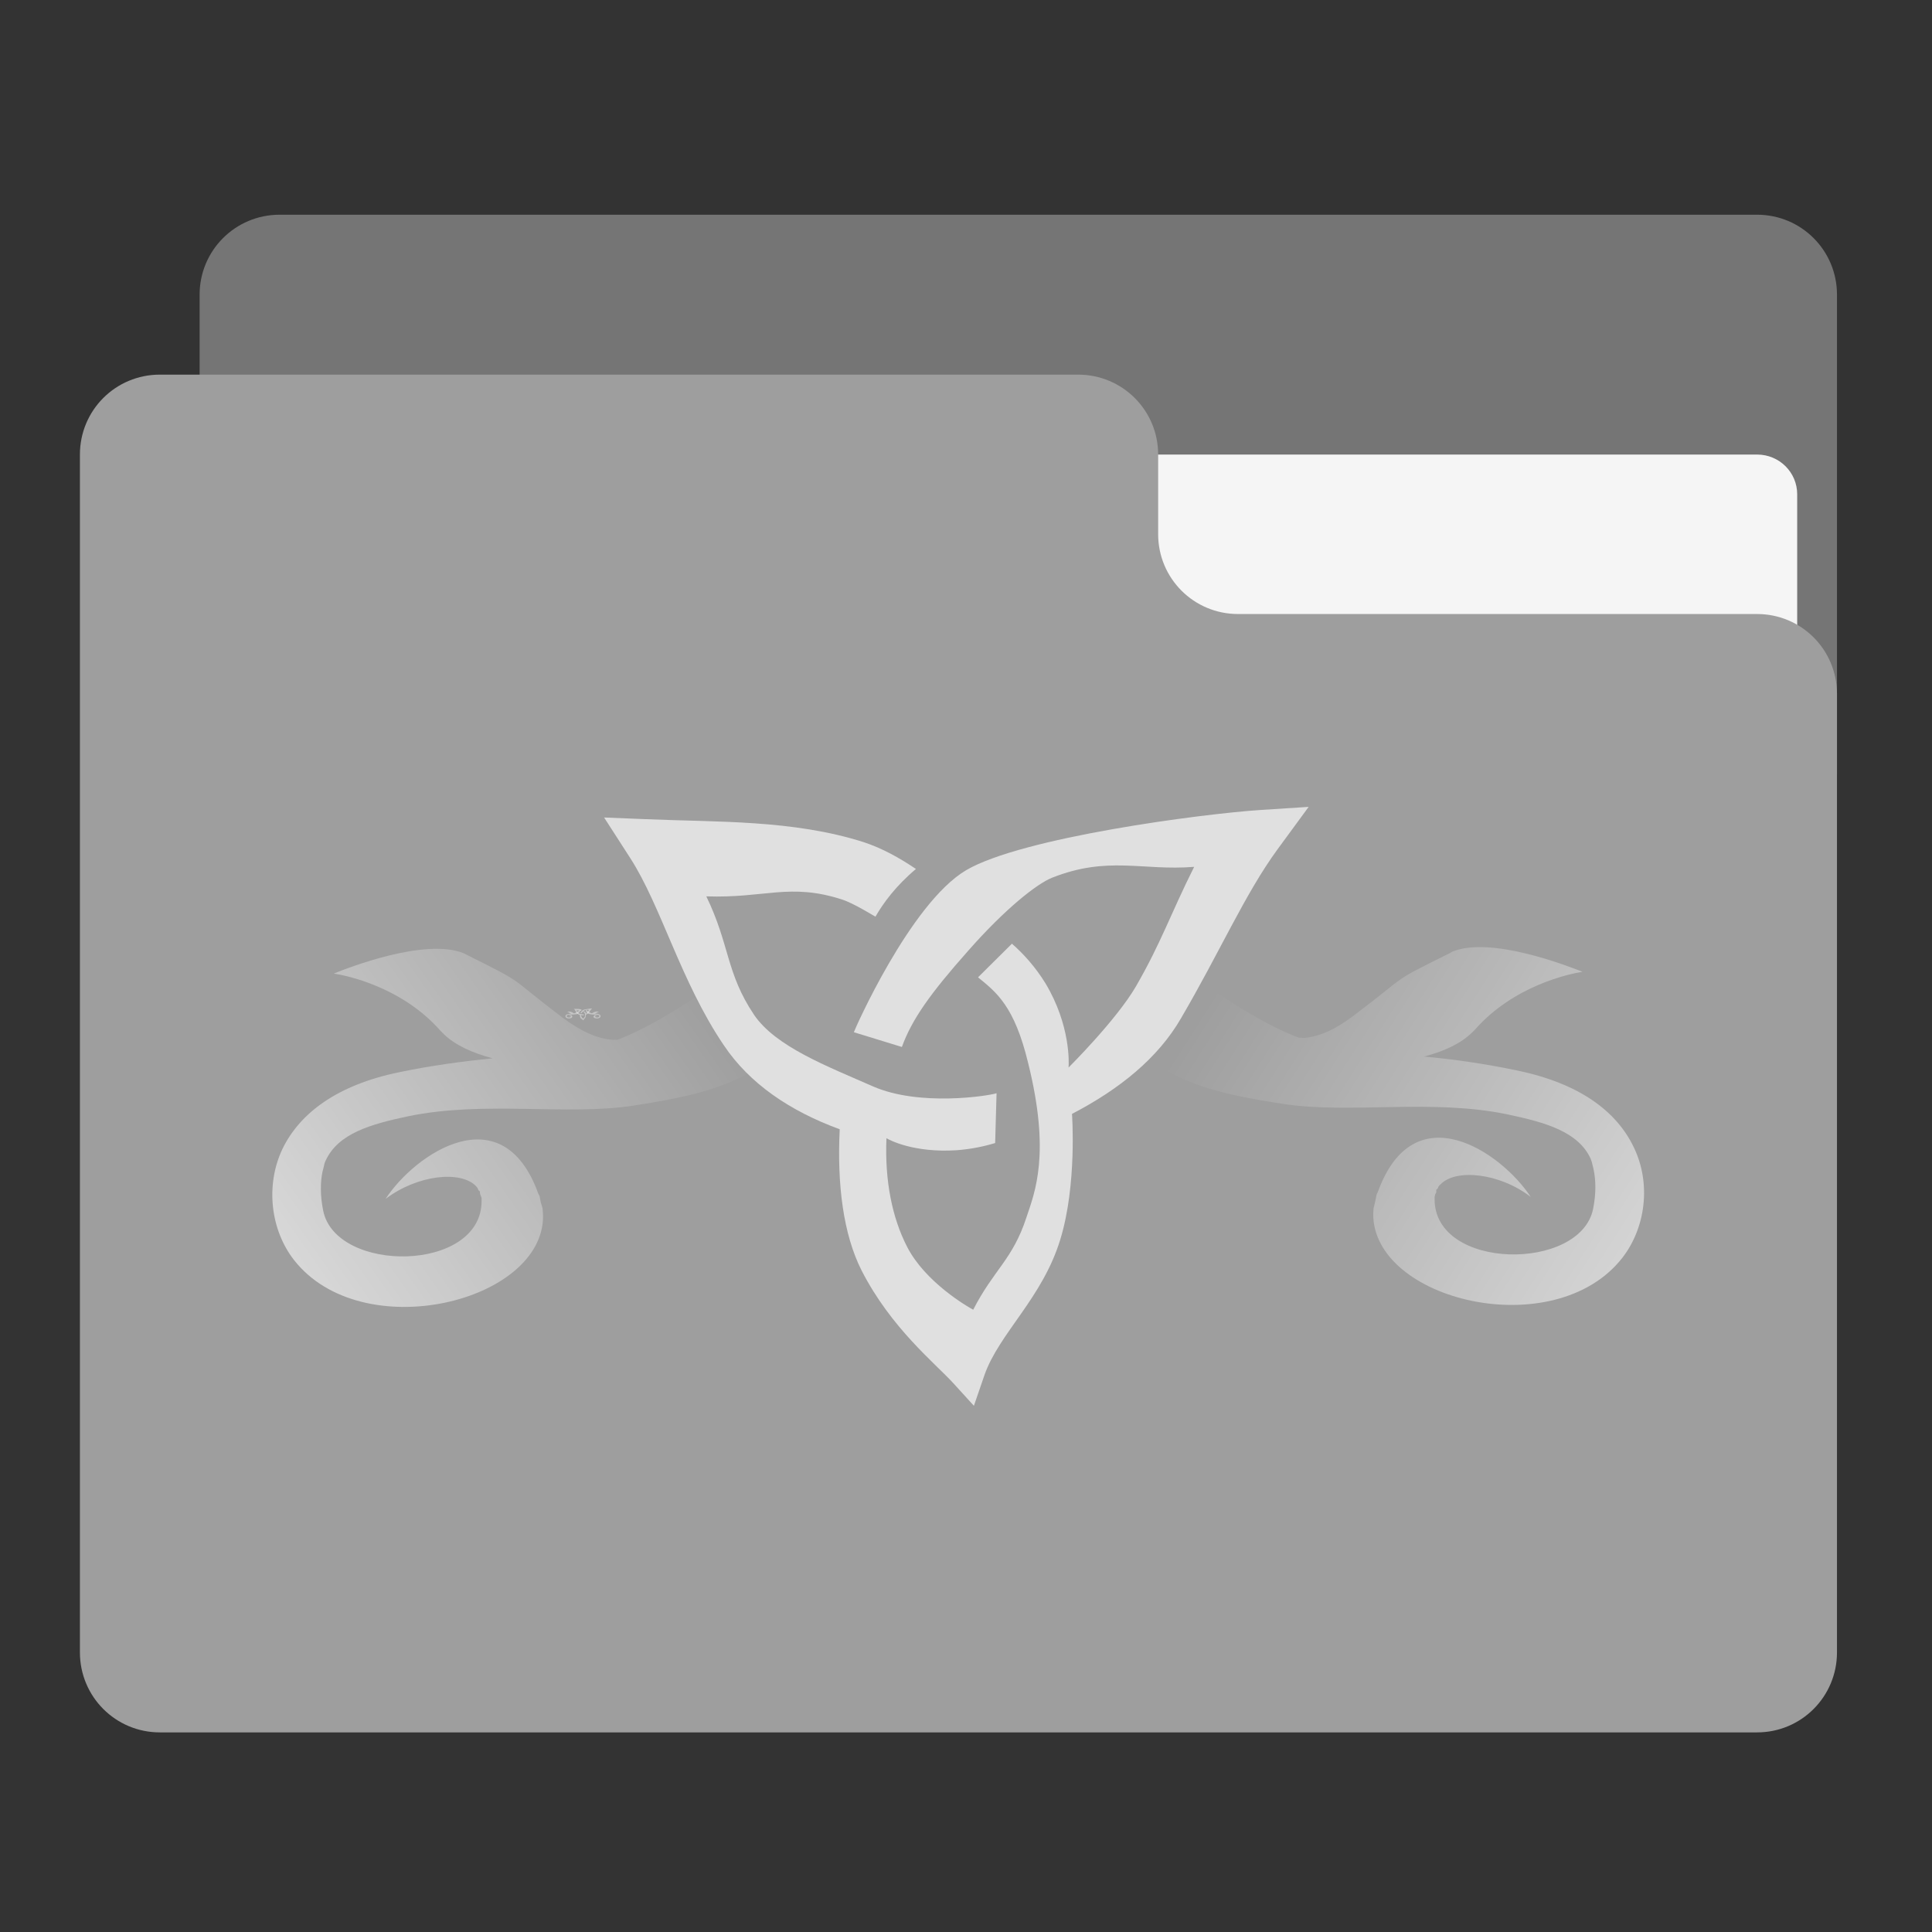 <?xml version="1.0" encoding="UTF-8"?>
<svg xmlns="http://www.w3.org/2000/svg" xmlns:xlink="http://www.w3.org/1999/xlink" width="22px" height="22px" viewBox="0 0 22 22" version="1.1">
<rect x="0" y="0" width="22" height="22" fill="#333333" stroke="none"/>
<defs>
<linearGradient id="linear0" gradientUnits="userSpaceOnUse" x1="433.917" y1="127.667" x2="317.5" y2="53.583" gradientTransform="matrix(0.043,0,0,0.043,0,9.238)">
<stop offset="0" style="stop-color:rgb(100%,100%,100%);stop-opacity:0.588;"/>
<stop offset="1" style="stop-color:rgb(100%,100%,100%);stop-opacity:0;"/>
</linearGradient>
<linearGradient id="linear1" gradientUnits="userSpaceOnUse" x1="84.667" y1="127.667" x2="190.5" y2="53.583" gradientTransform="matrix(0.043,0,0,0.043,0,9.238)">
<stop offset="0" style="stop-color:rgb(100%,100%,100%);stop-opacity:0.588;"/>
<stop offset="1" style="stop-color:rgb(100%,100%,100%);stop-opacity:0;"/>
</linearGradient>
</defs>
<g id="surface1">
<path style=" stroke:none;fill-rule:nonzero;fill:rgb(45.882%,45.882%,45.882%);fill-opacity:1;" d="M 3.184 2.445 L 20.008 2.445 C 20.512 2.445 20.918 2.852 20.918 3.355 L 20.918 8.812 C 20.918 9.316 20.512 9.723 20.008 9.723 L 3.184 9.723 C 2.68 9.723 2.273 9.316 2.273 8.812 L 2.273 3.355 C 2.273 2.852 2.68 2.445 3.184 2.445 Z M 3.184 2.445 "/>
<path style=" stroke:none;fill-rule:nonzero;fill:rgb(96.078%,96.078%,96.078%);fill-opacity:1;" d="M 10.914 5.176 L 20.008 5.176 C 20.262 5.176 20.465 5.379 20.465 5.629 L 20.465 8.812 C 20.465 9.062 20.262 9.266 20.008 9.266 L 10.914 9.266 C 10.664 9.266 10.461 9.062 10.461 8.812 L 10.461 5.629 C 10.461 5.379 10.664 5.176 10.914 5.176 Z M 10.914 5.176 "/>
<path style=" stroke:none;fill-rule:nonzero;fill:rgb(61.961%,61.961%,61.961%);fill-opacity:1;" d="M 1.82 4.266 C 1.316 4.266 0.91 4.672 0.91 5.176 L 0.91 18.816 C 0.91 19.32 1.316 19.727 1.82 19.727 L 20.008 19.727 C 20.512 19.727 20.918 19.32 20.918 18.816 L 20.918 7.902 C 20.918 7.398 20.512 6.992 20.008 6.992 L 14.098 6.992 C 13.594 6.992 13.188 6.586 13.188 6.082 L 13.188 5.176 C 13.188 4.672 12.781 4.266 12.277 4.266 Z M 1.82 4.266 "/>
<path style=" stroke:none;fill-rule:evenodd;fill:rgb(100%,100%,100%);fill-opacity:0.392;" d="M 6.645 11.621 L 6.637 11.613 C 6.633 11.609 6.617 11.602 6.609 11.59 C 6.605 11.582 6.602 11.57 6.605 11.559 C 6.59 11.555 6.578 11.547 6.57 11.539 C 6.559 11.523 6.551 11.508 6.543 11.496 L 6.535 11.488 L 6.547 11.488 C 6.566 11.488 6.59 11.488 6.609 11.492 C 6.617 11.496 6.621 11.496 6.625 11.5 C 6.621 11.504 6.617 11.508 6.613 11.512 C 6.613 11.512 6.609 11.508 6.605 11.508 C 6.59 11.504 6.582 11.508 6.566 11.504 C 6.57 11.516 6.57 11.523 6.578 11.531 C 6.586 11.539 6.602 11.543 6.613 11.547 C 6.629 11.551 6.648 11.551 6.648 11.551 L 6.648 11.562 C 6.645 11.562 6.641 11.562 6.637 11.562 C 6.625 11.562 6.617 11.559 6.617 11.559 C 6.617 11.57 6.621 11.578 6.625 11.582 C 6.629 11.594 6.641 11.598 6.645 11.598 C 6.648 11.59 6.652 11.586 6.66 11.578 C 6.66 11.57 6.664 11.562 6.66 11.543 C 6.656 11.531 6.648 11.527 6.645 11.523 L 6.652 11.516 C 6.656 11.52 6.66 11.52 6.664 11.523 C 6.672 11.535 6.672 11.543 6.672 11.543 C 6.672 11.543 6.684 11.535 6.691 11.527 C 6.699 11.516 6.699 11.508 6.707 11.5 C 6.691 11.5 6.684 11.496 6.664 11.5 C 6.66 11.504 6.652 11.508 6.641 11.52 C 6.629 11.527 6.625 11.531 6.621 11.539 L 6.609 11.535 C 6.609 11.535 6.625 11.508 6.641 11.5 C 6.656 11.492 6.711 11.488 6.727 11.484 L 6.742 11.484 L 6.73 11.496 C 6.723 11.504 6.715 11.52 6.703 11.531 C 6.695 11.543 6.688 11.547 6.672 11.555 C 6.672 11.555 6.672 11.57 6.668 11.582 C 6.664 11.594 6.652 11.602 6.645 11.613 Z M 6.645 11.621 "/>
<path style=" stroke:none;fill-rule:evenodd;fill:rgb(100%,100%,100%);fill-opacity:0.392;" d="M 6.668 11.492 C 6.684 11.512 6.719 11.531 6.738 11.539 C 6.742 11.535 6.75 11.535 6.754 11.531 C 6.77 11.523 6.766 11.523 6.781 11.52 C 6.793 11.516 6.816 11.52 6.82 11.523 C 6.816 11.523 6.801 11.527 6.789 11.535 C 6.785 11.539 6.781 11.539 6.773 11.543 C 6.781 11.543 6.793 11.543 6.801 11.543 C 6.82 11.547 6.832 11.555 6.836 11.562 C 6.84 11.57 6.84 11.578 6.832 11.586 C 6.812 11.605 6.758 11.598 6.758 11.578 C 6.758 11.578 6.758 11.574 6.758 11.574 C 6.758 11.574 6.762 11.574 6.762 11.574 C 6.762 11.574 6.762 11.574 6.762 11.57 C 6.77 11.551 6.797 11.562 6.805 11.574 C 6.797 11.566 6.785 11.566 6.777 11.57 C 6.777 11.57 6.777 11.57 6.777 11.574 C 6.777 11.59 6.82 11.59 6.824 11.574 C 6.824 11.57 6.824 11.57 6.824 11.566 C 6.824 11.566 6.824 11.562 6.824 11.562 C 6.82 11.559 6.809 11.555 6.797 11.555 C 6.777 11.551 6.754 11.555 6.734 11.551 C 6.703 11.547 6.691 11.543 6.676 11.523 Z M 6.668 11.492 "/>
<path style=" stroke:none;fill-rule:evenodd;fill:rgb(100%,100%,100%);fill-opacity:0.392;" d="M 6.609 11.496 C 6.594 11.512 6.559 11.531 6.539 11.539 C 6.531 11.539 6.527 11.535 6.523 11.531 C 6.508 11.523 6.512 11.527 6.496 11.52 C 6.484 11.516 6.461 11.523 6.457 11.523 C 6.461 11.523 6.477 11.527 6.488 11.535 C 6.492 11.539 6.496 11.539 6.504 11.543 C 6.492 11.543 6.484 11.543 6.477 11.547 C 6.457 11.547 6.445 11.555 6.441 11.562 C 6.438 11.57 6.438 11.582 6.445 11.586 C 6.465 11.605 6.516 11.598 6.516 11.578 C 6.516 11.578 6.516 11.574 6.516 11.574 C 6.516 11.574 6.516 11.57 6.516 11.57 C 6.504 11.551 6.48 11.562 6.473 11.574 C 6.48 11.566 6.492 11.566 6.496 11.57 C 6.496 11.57 6.496 11.57 6.5 11.57 C 6.5 11.574 6.5 11.574 6.5 11.574 C 6.5 11.59 6.457 11.59 6.453 11.574 C 6.453 11.574 6.453 11.57 6.453 11.566 C 6.457 11.559 6.469 11.555 6.477 11.555 C 6.5 11.551 6.523 11.555 6.543 11.551 C 6.574 11.551 6.586 11.543 6.602 11.523 Z M 6.609 11.496 "/>
<path style=" stroke:none;fill-rule:evenodd;fill:rgb(87.843%,87.843%,87.843%);fill-opacity:1;" d="M 11.09 16.008 L 10.855 15.75 C 10.648 15.523 10.148 15.125 9.812 14.469 C 9.602 14.055 9.531 13.488 9.562 12.859 C 8.996 12.652 8.535 12.34 8.242 11.902 C 7.75 11.176 7.531 10.32 7.176 9.77 L 6.879 9.309 L 7.352 9.328 C 8.156 9.363 9.027 9.332 9.836 9.59 C 10.047 9.66 10.238 9.766 10.43 9.895 C 10.203 10.086 10.059 10.281 9.969 10.438 C 9.969 10.441 9.723 10.285 9.586 10.242 C 8.992 10.051 8.711 10.23 8.043 10.207 C 8.312 10.762 8.266 11.078 8.586 11.555 C 8.832 11.918 9.418 12.141 9.941 12.371 C 10.469 12.602 11.25 12.48 11.348 12.449 L 11.332 13.016 C 11.203 13.055 11.055 13.086 10.891 13.098 C 10.402 13.129 10.125 12.98 10.094 12.961 C 10.074 13.449 10.16 13.867 10.328 14.195 C 10.535 14.602 11.023 14.883 11.082 14.914 C 11.316 14.457 11.531 14.344 11.688 13.863 C 11.785 13.574 11.965 13.137 11.707 12.102 C 11.551 11.457 11.348 11.301 11.137 11.129 L 11.523 10.746 C 11.648 10.855 11.789 11.008 11.906 11.199 C 12.191 11.676 12.172 12.105 12.168 12.156 C 12.168 12.156 12.711 11.617 12.934 11.234 C 13.223 10.734 13.328 10.41 13.598 9.871 C 13.004 9.918 12.617 9.742 11.977 9.996 C 11.805 10.066 11.445 10.348 11.02 10.832 C 10.594 11.312 10.383 11.609 10.27 11.922 L 9.723 11.754 C 9.727 11.734 10.363 10.289 11 9.91 C 11.637 9.535 13.695 9.266 14.359 9.223 L 14.902 9.188 L 14.547 9.672 C 14.176 10.18 13.895 10.832 13.449 11.594 C 13.188 12.047 12.75 12.402 12.207 12.684 C 12.207 12.684 12.266 13.488 12.074 14.113 C 11.871 14.781 11.379 15.18 11.211 15.656 Z M 11.09 16.008 "/>
<path style=" stroke:none;fill-rule:evenodd;fill:url(#linear0);" d="M 12.113 9.609 C 12.68 10.555 14.09 11.559 14.789 11.816 C 14.801 11.82 14.82 11.812 14.832 11.82 C 14.832 11.816 14.84 11.82 14.844 11.82 C 15.02 11.805 15.203 11.727 15.422 11.559 C 16.066 11.074 15.805 11.203 16.512 10.852 C 16.516 10.848 16.531 10.84 16.539 10.836 C 16.98 10.656 17.863 11.004 18.02 11.066 C 17.867 11.09 17.238 11.223 16.797 11.723 C 16.793 11.727 16.785 11.738 16.781 11.738 C 16.777 11.742 16.77 11.754 16.766 11.754 C 16.637 11.883 16.441 11.973 16.215 12.031 C 16.555 12.062 16.91 12.113 17.281 12.191 C 17.977 12.336 18.406 12.648 18.605 13.066 C 18.805 13.48 18.738 13.984 18.473 14.324 C 17.699 15.312 15.629 14.809 15.637 13.82 C 15.637 13.805 15.641 13.777 15.641 13.758 C 15.645 13.738 15.656 13.703 15.66 13.68 C 15.664 13.656 15.672 13.625 15.676 13.602 C 15.68 13.594 15.688 13.578 15.691 13.57 C 16.102 12.438 17.098 13.121 17.43 13.629 C 17.074 13.355 16.574 13.305 16.402 13.488 C 16.398 13.492 16.391 13.496 16.387 13.504 C 16.379 13.508 16.375 13.527 16.371 13.535 C 16.371 13.535 16.355 13.547 16.355 13.547 C 16.355 13.551 16.355 13.562 16.355 13.562 C 16.355 13.566 16.355 13.578 16.355 13.578 C 16.352 13.586 16.34 13.602 16.34 13.609 C 16.34 13.613 16.34 13.625 16.336 13.625 C 16.336 13.629 16.336 13.641 16.336 13.641 C 16.336 13.645 16.336 13.656 16.336 13.656 C 16.336 14.469 17.996 14.48 18.141 13.766 C 18.176 13.59 18.172 13.441 18.148 13.324 C 18.145 13.309 18.141 13.289 18.137 13.277 C 18.133 13.266 18.129 13.238 18.125 13.227 C 18.121 13.223 18.117 13.203 18.113 13.195 C 17.973 12.887 17.598 12.781 17.172 12.691 C 16.305 12.508 15.375 12.688 14.609 12.57 C 13.453 12.395 12.941 12.184 12.309 11.125 Z M 12.113 9.609 "/>
<path style=" stroke:none;fill-rule:evenodd;fill:url(#linear1);" d="M 9.707 9.633 C 9.145 10.578 7.73 11.578 7.031 11.84 C 7.02 11.844 7.004 11.836 6.992 11.84 C 6.988 11.84 6.98 11.84 6.977 11.84 C 6.801 11.828 6.617 11.746 6.398 11.582 C 5.754 11.094 6.016 11.223 5.312 10.871 C 5.305 10.867 5.289 10.859 5.281 10.855 C 4.84 10.676 3.957 11.023 3.801 11.086 C 3.953 11.109 4.586 11.242 5.023 11.746 C 5.027 11.746 5.035 11.758 5.039 11.762 C 5.043 11.762 5.051 11.773 5.055 11.777 C 5.184 11.902 5.383 11.992 5.609 12.051 C 5.266 12.086 4.91 12.133 4.539 12.211 C 3.844 12.355 3.414 12.672 3.215 13.086 C 3.02 13.5 3.082 14.008 3.348 14.348 C 4.121 15.336 6.191 14.828 6.184 13.844 C 6.184 13.824 6.18 13.797 6.18 13.781 C 6.18 13.758 6.168 13.723 6.16 13.699 C 6.156 13.68 6.148 13.645 6.145 13.621 C 6.141 13.613 6.133 13.602 6.129 13.59 C 5.719 12.457 4.723 13.141 4.391 13.652 C 4.75 13.379 5.246 13.324 5.422 13.508 C 5.422 13.512 5.434 13.52 5.434 13.523 C 5.441 13.531 5.445 13.547 5.449 13.555 C 5.453 13.555 5.465 13.566 5.465 13.57 C 5.465 13.57 5.465 13.582 5.465 13.586 C 5.469 13.586 5.465 13.598 5.469 13.602 C 5.469 13.605 5.48 13.625 5.48 13.633 C 5.484 13.633 5.484 13.645 5.484 13.648 C 5.484 13.648 5.484 13.66 5.484 13.664 C 5.484 13.664 5.484 13.676 5.484 13.676 C 5.484 14.492 3.824 14.504 3.68 13.785 C 3.645 13.613 3.648 13.461 3.672 13.344 C 3.676 13.332 3.68 13.309 3.684 13.297 C 3.688 13.285 3.691 13.262 3.695 13.25 C 3.699 13.242 3.703 13.223 3.707 13.219 C 3.848 12.906 4.223 12.801 4.648 12.711 C 5.52 12.531 6.445 12.707 7.211 12.59 C 8.367 12.414 8.879 12.207 9.512 11.148 Z M 9.707 9.633 "/>
</g>
</svg>
